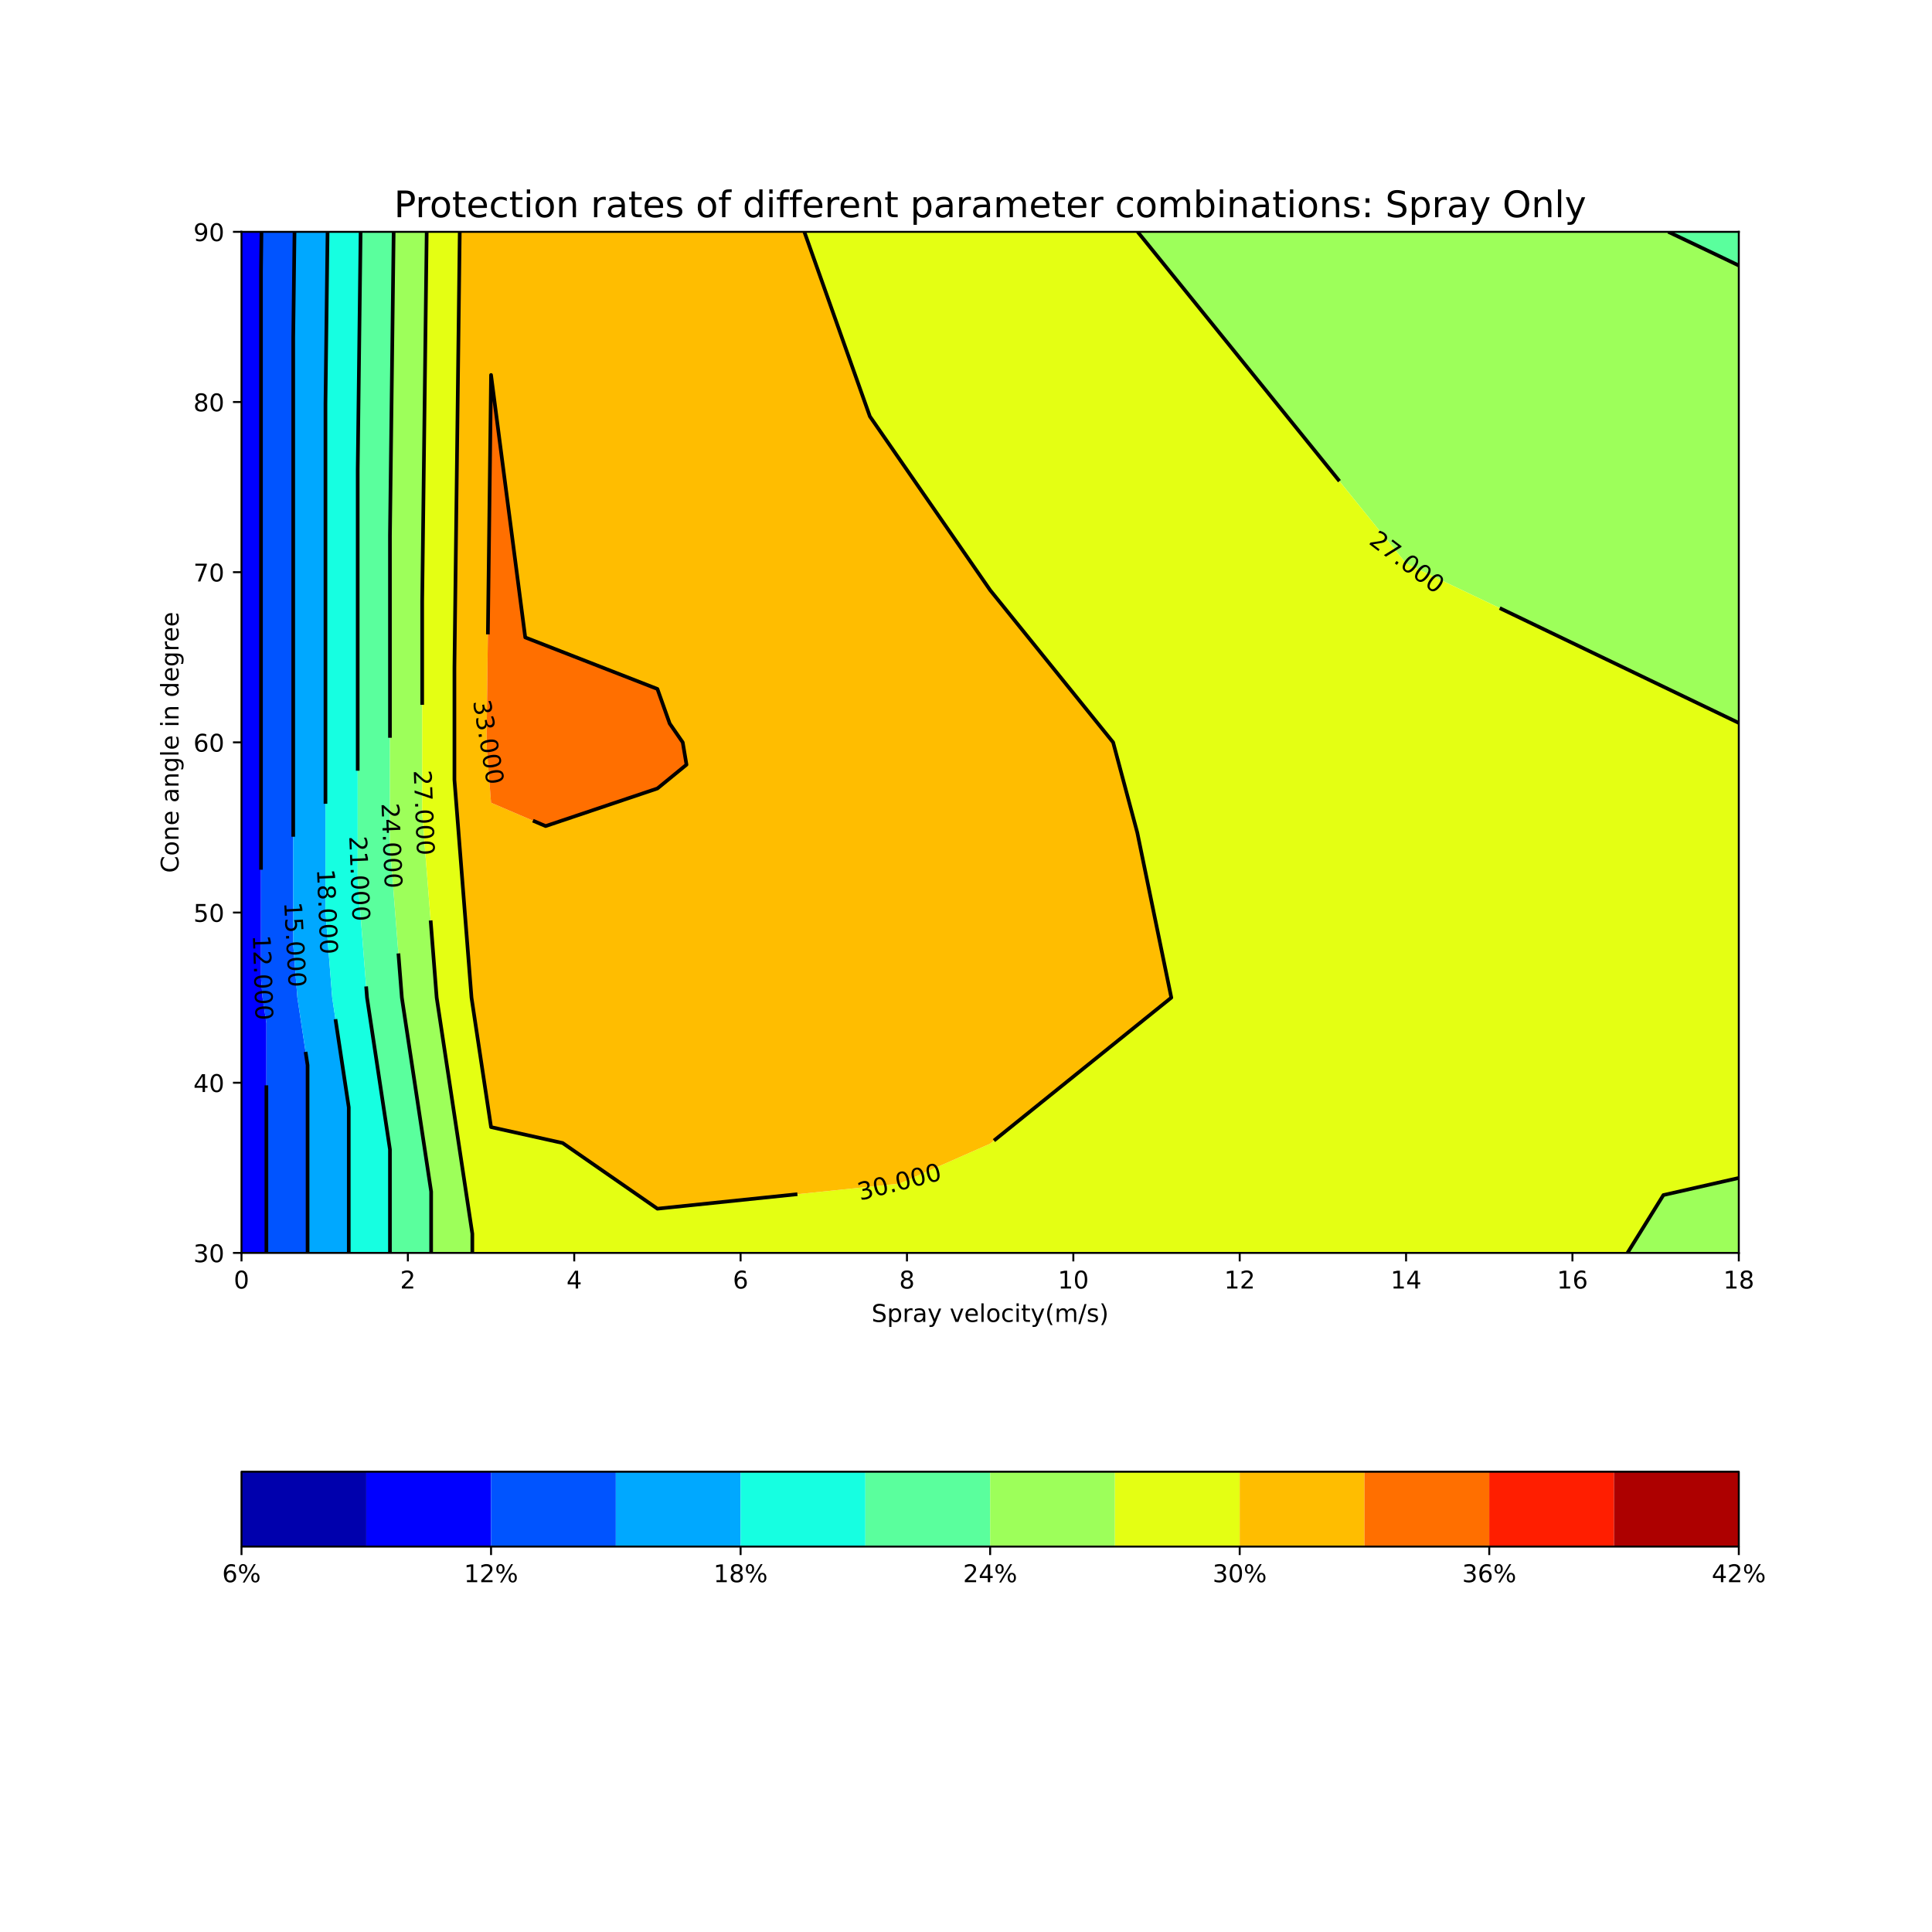 <?xml version="1.0" encoding="utf-8" standalone="no"?>
<!DOCTYPE svg PUBLIC "-//W3C//DTD SVG 1.1//EN"
  "http://www.w3.org/Graphics/SVG/1.1/DTD/svg11.dtd">
<!-- Created with matplotlib (https://matplotlib.org/) -->
<svg height="792pt" version="1.1" viewBox="0 0 792 792" width="792pt" xmlns="http://www.w3.org/2000/svg" xmlns:xlink="http://www.w3.org/1999/xlink">
 <defs>
  <style type="text/css">
*{stroke-linecap:butt;stroke-linejoin:round;}
  </style>
 </defs>
 <g id="figure_1">
  <g id="patch_1">
   <path d="M 0 792 
L 792 792 
L 792 0 
L 0 0 
z
" style="fill:#ffffff;"/>
  </g>
  <g id="axes_1">
   <g id="patch_2">
    <path d="M 99 513.612 
L 712.8 513.612 
L 712.8 95.04 
L 99 95.04 
z
" style="fill:#ffffff;"/>
   </g>
   <g id="PathCollection_1">
    <path clip-path="url(#p5e370247f2)" style="fill:#0000ad;"/>
   </g>
   <g id="PathCollection_2">
    <path clip-path="url(#p5e370247f2)" d="M 109.206 513.612 
L 109.206 419.409 
L 107.63 408.969 
L 106.99 400.796 
L 106.99 304.326 
L 106.99 111.385 
L 107.189 95.04 
L 99 95.04 
L 99 304.326 
L 99 408.969 
L 99 513.612 
" style="fill:#0000ff;"/>
   </g>
   <g id="PathCollection_3">
    <path clip-path="url(#p5e370247f2)" d="M 107.189 95.04 
L 106.99 111.385 
L 106.99 304.326 
L 106.99 400.796 
L 107.63 408.969 
L 109.206 419.409 
L 109.206 513.612 
L 126.09 513.612 
L 126.09 436.679 
L 121.906 408.969 
L 120.206 387.277 
L 120.206 304.326 
L 120.206 138.424 
L 120.736 95.04 
" style="fill:#0054ff;"/>
   </g>
   <g id="PathCollection_4">
    <path clip-path="url(#p5e370247f2)" d="M 120.736 95.04 
L 120.206 138.424 
L 120.206 304.326 
L 120.206 387.277 
L 121.906 408.969 
L 126.09 436.679 
L 126.09 513.612 
L 142.974 513.612 
L 142.974 453.95 
L 136.182 408.969 
L 133.423 373.758 
L 133.423 304.326 
L 133.423 165.462 
L 134.283 95.04 
" style="fill:#00a8ff;"/>
   </g>
   <g id="PathCollection_5">
    <path clip-path="url(#p5e370247f2)" d="M 134.283 95.04 
L 133.423 165.462 
L 133.423 304.326 
L 133.423 373.758 
L 136.182 408.969 
L 142.974 453.95 
L 142.974 513.612 
L 159.857 513.612 
L 159.857 471.22 
L 150.458 408.969 
L 146.639 360.239 
L 146.639 304.326 
L 146.639 192.501 
L 147.829 95.04 
" style="fill:#16ffe1;"/>
   </g>
   <g id="PathCollection_6">
    <path clip-path="url(#p5e370247f2)" d="M 683.88 95.04 
L 705.947 105.554 
L 712.8 108.846 
L 712.8 95.04 
M 147.829 95.04 
L 146.639 192.501 
L 146.639 304.326 
L 146.639 360.239 
L 150.458 408.969 
L 159.857 471.22 
L 159.857 513.612 
L 176.741 513.612 
L 176.741 488.49 
L 164.734 408.969 
L 159.856 346.72 
L 159.856 304.326 
L 159.856 219.539 
L 161.376 95.04 
" style="fill:#5aff9d;"/>
   </g>
   <g id="PathCollection_7">
    <path clip-path="url(#p5e370247f2)" d="M 712.8 482.891 
L 681.891 489.899 
L 667.165 513.612 
L 712.8 513.612 
M 712.8 108.846 
L 705.947 105.554 
L 683.88 95.04 
L 576.4 95.04 
L 466.367 95.04 
L 576.4 230.978 
L 612.877 248.358 
L 712.8 296.358 
M 161.376 95.04 
L 159.856 219.539 
L 159.856 304.326 
L 159.856 346.72 
L 164.734 408.969 
L 176.741 488.49 
L 176.741 513.612 
L 193.625 513.612 
L 193.625 505.761 
L 179.011 408.969 
L 173.072 333.2 
L 173.072 304.326 
L 173.072 246.577 
L 174.923 95.04 
" style="fill:#9dff5a;"/>
   </g>
   <g id="PathCollection_8">
    <path clip-path="url(#p5e370247f2)" d="M 667.165 513.612 
L 681.891 489.899 
L 712.8 482.891 
L 712.8 408.969 
L 712.8 304.326 
L 712.8 296.358 
L 612.877 248.358 
L 576.4 230.978 
L 466.367 95.04 
L 405.9 95.04 
L 329.737 95.04 
L 356.594 170.693 
L 405.9 241.92 
L 456.314 304.326 
L 466.227 341.351 
L 480.166 408.969 
L 405.9 468.829 
L 368.847 485.185 
L 269.5 495.495 
L 230.656 468.57 
L 201.3 462.043 
L 193.287 408.969 
L 186.289 319.681 
L 186.289 304.326 
L 186.289 273.616 
L 188.47 95.04 
L 174.923 95.04 
L 173.072 246.577 
L 173.072 304.326 
L 173.072 333.2 
L 179.011 408.969 
L 193.625 505.761 
L 193.625 513.612 
L 201.3 513.612 
L 269.5 513.612 
L 405.9 513.612 
L 576.4 513.612 
" style="fill:#e4ff13;"/>
   </g>
   <g id="PathCollection_9">
    <path clip-path="url(#p5e370247f2)" d="M 188.47 95.04 
L 186.289 273.616 
L 186.289 304.326 
L 186.289 319.681 
L 193.287 408.969 
L 201.3 462.043 
L 230.656 468.57 
L 269.5 495.495 
L 368.847 485.185 
L 405.9 468.829 
L 480.166 408.969 
L 466.227 341.351 
L 456.314 304.326 
L 405.9 241.92 
L 356.594 170.693 
L 329.737 95.04 
L 269.5 95.04 
L 201.3 95.04 
M 269.5 323.221 
L 223.664 338.641 
L 201.3 329.061 
L 199.505 306.162 
L 199.505 304.326 
L 199.505 300.654 
L 201.3 153.706 
L 215.319 261.304 
L 269.5 282.428 
L 274.533 296.604 
L 279.878 304.326 
L 281.424 313.474 
" style="fill:#ffbd00;"/>
   </g>
   <g id="PathCollection_10">
    <path clip-path="url(#p5e370247f2)" d="M 281.424 313.474 
L 279.878 304.326 
L 274.533 296.604 
L 269.5 282.428 
L 215.319 261.304 
L 201.3 153.706 
L 199.505 300.654 
L 199.505 304.326 
L 199.505 306.162 
L 201.3 329.061 
L 223.664 338.641 
L 269.5 323.221 
" style="fill:#ff6f00;"/>
   </g>
   <g id="PathCollection_11">
    <path clip-path="url(#p5e370247f2)" style="fill:#ff1e00;"/>
   </g>
   <g id="PathCollection_12">
    <path clip-path="url(#p5e370247f2)" style="fill:#ad0000;"/>
   </g>
   <g id="matplotlib.axis_1">
    <g id="xtick_1">
     <g id="line2d_1">
      <defs>
       <path d="M 0 0 
L 0 3.5 
" id="m2452eae11a" style="stroke:#000000;stroke-width:0.8;"/>
      </defs>
      <g>
       <use style="stroke:#000000;stroke-width:0.8;" x="99" xlink:href="#m2452eae11a" y="513.612"/>
      </g>
     </g>
     <g id="text_1">
      <!-- 0 -->
      <defs>
       <path d="M 31.781 66.406 
Q 24.172 66.406 20.328 58.906 
Q 16.5 51.422 16.5 36.375 
Q 16.5 21.391 20.328 13.891 
Q 24.172 6.391 31.781 6.391 
Q 39.453 6.391 43.281 13.891 
Q 47.125 21.391 47.125 36.375 
Q 47.125 51.422 43.281 58.906 
Q 39.453 66.406 31.781 66.406 
z
M 31.781 74.219 
Q 44.047 74.219 50.516 64.516 
Q 56.984 54.828 56.984 36.375 
Q 56.984 17.969 50.516 8.266 
Q 44.047 -1.422 31.781 -1.422 
Q 19.531 -1.422 13.062 8.266 
Q 6.594 17.969 6.594 36.375 
Q 6.594 54.828 13.062 64.516 
Q 19.531 74.219 31.781 74.219 
z
" id="DejaVuSans-48"/>
      </defs>
      <g transform="translate(95.819 528.21)scale(0.1 -0.1)">
       <use xlink:href="#DejaVuSans-48"/>
      </g>
     </g>
    </g>
    <g id="xtick_2">
     <g id="line2d_2">
      <g>
       <use style="stroke:#000000;stroke-width:0.8;" x="167.2" xlink:href="#m2452eae11a" y="513.612"/>
      </g>
     </g>
     <g id="text_2">
      <!-- 2 -->
      <defs>
       <path d="M 19.188 8.297 
L 53.609 8.297 
L 53.609 0 
L 7.328 0 
L 7.328 8.297 
Q 12.938 14.109 22.625 23.891 
Q 32.328 33.688 34.812 36.531 
Q 39.547 41.844 41.422 45.531 
Q 43.312 49.219 43.312 52.781 
Q 43.312 58.594 39.234 62.25 
Q 35.156 65.922 28.609 65.922 
Q 23.969 65.922 18.812 64.312 
Q 13.672 62.703 7.812 59.422 
L 7.812 69.391 
Q 13.766 71.781 18.938 73 
Q 24.125 74.219 28.422 74.219 
Q 39.75 74.219 46.484 68.547 
Q 53.219 62.891 53.219 53.422 
Q 53.219 48.922 51.531 44.891 
Q 49.859 40.875 45.406 35.406 
Q 44.188 33.984 37.641 27.219 
Q 31.109 20.453 19.188 8.297 
z
" id="DejaVuSans-50"/>
      </defs>
      <g transform="translate(164.019 528.21)scale(0.1 -0.1)">
       <use xlink:href="#DejaVuSans-50"/>
      </g>
     </g>
    </g>
    <g id="xtick_3">
     <g id="line2d_3">
      <g>
       <use style="stroke:#000000;stroke-width:0.8;" x="235.4" xlink:href="#m2452eae11a" y="513.612"/>
      </g>
     </g>
     <g id="text_3">
      <!-- 4 -->
      <defs>
       <path d="M 37.797 64.312 
L 12.891 25.391 
L 37.797 25.391 
z
M 35.203 72.906 
L 47.609 72.906 
L 47.609 25.391 
L 58.016 25.391 
L 58.016 17.188 
L 47.609 17.188 
L 47.609 0 
L 37.797 0 
L 37.797 17.188 
L 4.891 17.188 
L 4.891 26.703 
z
" id="DejaVuSans-52"/>
      </defs>
      <g transform="translate(232.219 528.21)scale(0.1 -0.1)">
       <use xlink:href="#DejaVuSans-52"/>
      </g>
     </g>
    </g>
    <g id="xtick_4">
     <g id="line2d_4">
      <g>
       <use style="stroke:#000000;stroke-width:0.8;" x="303.6" xlink:href="#m2452eae11a" y="513.612"/>
      </g>
     </g>
     <g id="text_4">
      <!-- 6 -->
      <defs>
       <path d="M 33.016 40.375 
Q 26.375 40.375 22.484 35.828 
Q 18.609 31.297 18.609 23.391 
Q 18.609 15.531 22.484 10.953 
Q 26.375 6.391 33.016 6.391 
Q 39.656 6.391 43.531 10.953 
Q 47.406 15.531 47.406 23.391 
Q 47.406 31.297 43.531 35.828 
Q 39.656 40.375 33.016 40.375 
z
M 52.594 71.297 
L 52.594 62.312 
Q 48.875 64.062 45.094 64.984 
Q 41.312 65.922 37.594 65.922 
Q 27.828 65.922 22.672 59.328 
Q 17.531 52.734 16.797 39.406 
Q 19.672 43.656 24.016 45.922 
Q 28.375 48.188 33.594 48.188 
Q 44.578 48.188 50.953 41.516 
Q 57.328 34.859 57.328 23.391 
Q 57.328 12.156 50.688 5.359 
Q 44.047 -1.422 33.016 -1.422 
Q 20.359 -1.422 13.672 8.266 
Q 6.984 17.969 6.984 36.375 
Q 6.984 53.656 15.188 63.938 
Q 23.391 74.219 37.203 74.219 
Q 40.922 74.219 44.703 73.484 
Q 48.484 72.75 52.594 71.297 
z
" id="DejaVuSans-54"/>
      </defs>
      <g transform="translate(300.419 528.21)scale(0.1 -0.1)">
       <use xlink:href="#DejaVuSans-54"/>
      </g>
     </g>
    </g>
    <g id="xtick_5">
     <g id="line2d_5">
      <g>
       <use style="stroke:#000000;stroke-width:0.8;" x="371.8" xlink:href="#m2452eae11a" y="513.612"/>
      </g>
     </g>
     <g id="text_5">
      <!-- 8 -->
      <defs>
       <path d="M 31.781 34.625 
Q 24.75 34.625 20.719 30.859 
Q 16.703 27.094 16.703 20.516 
Q 16.703 13.922 20.719 10.156 
Q 24.75 6.391 31.781 6.391 
Q 38.812 6.391 42.859 10.172 
Q 46.922 13.969 46.922 20.516 
Q 46.922 27.094 42.891 30.859 
Q 38.875 34.625 31.781 34.625 
z
M 21.922 38.812 
Q 15.578 40.375 12.031 44.719 
Q 8.5 49.078 8.5 55.328 
Q 8.5 64.062 14.719 69.141 
Q 20.953 74.219 31.781 74.219 
Q 42.672 74.219 48.875 69.141 
Q 55.078 64.062 55.078 55.328 
Q 55.078 49.078 51.531 44.719 
Q 48 40.375 41.703 38.812 
Q 48.828 37.156 52.797 32.312 
Q 56.781 27.484 56.781 20.516 
Q 56.781 9.906 50.312 4.234 
Q 43.844 -1.422 31.781 -1.422 
Q 19.734 -1.422 13.25 4.234 
Q 6.781 9.906 6.781 20.516 
Q 6.781 27.484 10.781 32.312 
Q 14.797 37.156 21.922 38.812 
z
M 18.312 54.391 
Q 18.312 48.734 21.844 45.562 
Q 25.391 42.391 31.781 42.391 
Q 38.141 42.391 41.719 45.562 
Q 45.312 48.734 45.312 54.391 
Q 45.312 60.062 41.719 63.234 
Q 38.141 66.406 31.781 66.406 
Q 25.391 66.406 21.844 63.234 
Q 18.312 60.062 18.312 54.391 
z
" id="DejaVuSans-56"/>
      </defs>
      <g transform="translate(368.619 528.21)scale(0.1 -0.1)">
       <use xlink:href="#DejaVuSans-56"/>
      </g>
     </g>
    </g>
    <g id="xtick_6">
     <g id="line2d_6">
      <g>
       <use style="stroke:#000000;stroke-width:0.8;" x="440" xlink:href="#m2452eae11a" y="513.612"/>
      </g>
     </g>
     <g id="text_6">
      <!-- 10 -->
      <defs>
       <path d="M 12.406 8.297 
L 28.516 8.297 
L 28.516 63.922 
L 10.984 60.406 
L 10.984 69.391 
L 28.422 72.906 
L 38.281 72.906 
L 38.281 8.297 
L 54.391 8.297 
L 54.391 0 
L 12.406 0 
z
" id="DejaVuSans-49"/>
      </defs>
      <g transform="translate(433.637 528.21)scale(0.1 -0.1)">
       <use xlink:href="#DejaVuSans-49"/>
       <use x="63.623" xlink:href="#DejaVuSans-48"/>
      </g>
     </g>
    </g>
    <g id="xtick_7">
     <g id="line2d_7">
      <g>
       <use style="stroke:#000000;stroke-width:0.8;" x="508.2" xlink:href="#m2452eae11a" y="513.612"/>
      </g>
     </g>
     <g id="text_7">
      <!-- 12 -->
      <g transform="translate(501.837 528.21)scale(0.1 -0.1)">
       <use xlink:href="#DejaVuSans-49"/>
       <use x="63.623" xlink:href="#DejaVuSans-50"/>
      </g>
     </g>
    </g>
    <g id="xtick_8">
     <g id="line2d_8">
      <g>
       <use style="stroke:#000000;stroke-width:0.8;" x="576.4" xlink:href="#m2452eae11a" y="513.612"/>
      </g>
     </g>
     <g id="text_8">
      <!-- 14 -->
      <g transform="translate(570.038 528.21)scale(0.1 -0.1)">
       <use xlink:href="#DejaVuSans-49"/>
       <use x="63.623" xlink:href="#DejaVuSans-52"/>
      </g>
     </g>
    </g>
    <g id="xtick_9">
     <g id="line2d_9">
      <g>
       <use style="stroke:#000000;stroke-width:0.8;" x="644.6" xlink:href="#m2452eae11a" y="513.612"/>
      </g>
     </g>
     <g id="text_9">
      <!-- 16 -->
      <g transform="translate(638.237 528.21)scale(0.1 -0.1)">
       <use xlink:href="#DejaVuSans-49"/>
       <use x="63.623" xlink:href="#DejaVuSans-54"/>
      </g>
     </g>
    </g>
    <g id="xtick_10">
     <g id="line2d_10">
      <g>
       <use style="stroke:#000000;stroke-width:0.8;" x="712.8" xlink:href="#m2452eae11a" y="513.612"/>
      </g>
     </g>
     <g id="text_10">
      <!-- 18 -->
      <g transform="translate(706.438 528.21)scale(0.1 -0.1)">
       <use xlink:href="#DejaVuSans-49"/>
       <use x="63.623" xlink:href="#DejaVuSans-56"/>
      </g>
     </g>
    </g>
    <g id="text_11">
     <!-- Spray velocity(m/s) -->
     <defs>
      <path d="M 53.516 70.516 
L 53.516 60.891 
Q 47.906 63.578 42.922 64.891 
Q 37.938 66.219 33.297 66.219 
Q 25.25 66.219 20.875 63.094 
Q 16.5 59.969 16.5 54.203 
Q 16.5 49.359 19.406 46.891 
Q 22.312 44.438 30.422 42.922 
L 36.375 41.703 
Q 47.406 39.594 52.656 34.297 
Q 57.906 29 57.906 20.125 
Q 57.906 9.516 50.797 4.047 
Q 43.703 -1.422 29.984 -1.422 
Q 24.812 -1.422 18.969 -0.25 
Q 13.141 0.922 6.891 3.219 
L 6.891 13.375 
Q 12.891 10.016 18.656 8.297 
Q 24.422 6.594 29.984 6.594 
Q 38.422 6.594 43.016 9.906 
Q 47.609 13.234 47.609 19.391 
Q 47.609 24.75 44.312 27.781 
Q 41.016 30.812 33.5 32.328 
L 27.484 33.5 
Q 16.453 35.688 11.516 40.375 
Q 6.594 45.062 6.594 53.422 
Q 6.594 63.094 13.406 68.656 
Q 20.219 74.219 32.172 74.219 
Q 37.312 74.219 42.625 73.281 
Q 47.953 72.359 53.516 70.516 
z
" id="DejaVuSans-83"/>
      <path d="M 18.109 8.203 
L 18.109 -20.797 
L 9.078 -20.797 
L 9.078 54.688 
L 18.109 54.688 
L 18.109 46.391 
Q 20.953 51.266 25.266 53.625 
Q 29.594 56 35.594 56 
Q 45.562 56 51.781 48.094 
Q 58.016 40.188 58.016 27.297 
Q 58.016 14.406 51.781 6.484 
Q 45.562 -1.422 35.594 -1.422 
Q 29.594 -1.422 25.266 0.953 
Q 20.953 3.328 18.109 8.203 
z
M 48.688 27.297 
Q 48.688 37.203 44.609 42.844 
Q 40.531 48.484 33.406 48.484 
Q 26.266 48.484 22.188 42.844 
Q 18.109 37.203 18.109 27.297 
Q 18.109 17.391 22.188 11.75 
Q 26.266 6.109 33.406 6.109 
Q 40.531 6.109 44.609 11.75 
Q 48.688 17.391 48.688 27.297 
z
" id="DejaVuSans-112"/>
      <path d="M 41.109 46.297 
Q 39.594 47.172 37.812 47.578 
Q 36.031 48 33.891 48 
Q 26.266 48 22.188 43.047 
Q 18.109 38.094 18.109 28.812 
L 18.109 0 
L 9.078 0 
L 9.078 54.688 
L 18.109 54.688 
L 18.109 46.188 
Q 20.953 51.172 25.484 53.578 
Q 30.031 56 36.531 56 
Q 37.453 56 38.578 55.875 
Q 39.703 55.766 41.062 55.516 
z
" id="DejaVuSans-114"/>
      <path d="M 34.281 27.484 
Q 23.391 27.484 19.188 25 
Q 14.984 22.516 14.984 16.5 
Q 14.984 11.719 18.141 8.906 
Q 21.297 6.109 26.703 6.109 
Q 34.188 6.109 38.703 11.406 
Q 43.219 16.703 43.219 25.484 
L 43.219 27.484 
z
M 52.203 31.203 
L 52.203 0 
L 43.219 0 
L 43.219 8.297 
Q 40.141 3.328 35.547 0.953 
Q 30.953 -1.422 24.312 -1.422 
Q 15.922 -1.422 10.953 3.297 
Q 6 8.016 6 15.922 
Q 6 25.141 12.172 29.828 
Q 18.359 34.516 30.609 34.516 
L 43.219 34.516 
L 43.219 35.406 
Q 43.219 41.609 39.141 45 
Q 35.062 48.391 27.688 48.391 
Q 23 48.391 18.547 47.266 
Q 14.109 46.141 10.016 43.891 
L 10.016 52.203 
Q 14.938 54.109 19.578 55.047 
Q 24.219 56 28.609 56 
Q 40.484 56 46.344 49.844 
Q 52.203 43.703 52.203 31.203 
z
" id="DejaVuSans-97"/>
      <path d="M 32.172 -5.078 
Q 28.375 -14.844 24.75 -17.812 
Q 21.141 -20.797 15.094 -20.797 
L 7.906 -20.797 
L 7.906 -13.281 
L 13.188 -13.281 
Q 16.891 -13.281 18.938 -11.516 
Q 21 -9.766 23.484 -3.219 
L 25.094 0.875 
L 2.984 54.688 
L 12.5 54.688 
L 29.594 11.922 
L 46.688 54.688 
L 56.203 54.688 
z
" id="DejaVuSans-121"/>
      <path id="DejaVuSans-32"/>
      <path d="M 2.984 54.688 
L 12.5 54.688 
L 29.594 8.797 
L 46.688 54.688 
L 56.203 54.688 
L 35.688 0 
L 23.484 0 
z
" id="DejaVuSans-118"/>
      <path d="M 56.203 29.594 
L 56.203 25.203 
L 14.891 25.203 
Q 15.484 15.922 20.484 11.062 
Q 25.484 6.203 34.422 6.203 
Q 39.594 6.203 44.453 7.469 
Q 49.312 8.734 54.109 11.281 
L 54.109 2.781 
Q 49.266 0.734 44.188 -0.344 
Q 39.109 -1.422 33.891 -1.422 
Q 20.797 -1.422 13.156 6.188 
Q 5.516 13.812 5.516 26.812 
Q 5.516 40.234 12.766 48.109 
Q 20.016 56 32.328 56 
Q 43.359 56 49.781 48.891 
Q 56.203 41.797 56.203 29.594 
z
M 47.219 32.234 
Q 47.125 39.594 43.094 43.984 
Q 39.062 48.391 32.422 48.391 
Q 24.906 48.391 20.391 44.141 
Q 15.875 39.891 15.188 32.172 
z
" id="DejaVuSans-101"/>
      <path d="M 9.422 75.984 
L 18.406 75.984 
L 18.406 0 
L 9.422 0 
z
" id="DejaVuSans-108"/>
      <path d="M 30.609 48.391 
Q 23.391 48.391 19.188 42.75 
Q 14.984 37.109 14.984 27.297 
Q 14.984 17.484 19.156 11.844 
Q 23.344 6.203 30.609 6.203 
Q 37.797 6.203 41.984 11.859 
Q 46.188 17.531 46.188 27.297 
Q 46.188 37.016 41.984 42.703 
Q 37.797 48.391 30.609 48.391 
z
M 30.609 56 
Q 42.328 56 49.016 48.375 
Q 55.719 40.766 55.719 27.297 
Q 55.719 13.875 49.016 6.219 
Q 42.328 -1.422 30.609 -1.422 
Q 18.844 -1.422 12.172 6.219 
Q 5.516 13.875 5.516 27.297 
Q 5.516 40.766 12.172 48.375 
Q 18.844 56 30.609 56 
z
" id="DejaVuSans-111"/>
      <path d="M 48.781 52.594 
L 48.781 44.188 
Q 44.969 46.297 41.141 47.344 
Q 37.312 48.391 33.406 48.391 
Q 24.656 48.391 19.812 42.844 
Q 14.984 37.312 14.984 27.297 
Q 14.984 17.281 19.812 11.734 
Q 24.656 6.203 33.406 6.203 
Q 37.312 6.203 41.141 7.25 
Q 44.969 8.297 48.781 10.406 
L 48.781 2.094 
Q 45.016 0.344 40.984 -0.531 
Q 36.969 -1.422 32.422 -1.422 
Q 20.062 -1.422 12.781 6.344 
Q 5.516 14.109 5.516 27.297 
Q 5.516 40.672 12.859 48.328 
Q 20.219 56 33.016 56 
Q 37.156 56 41.109 55.141 
Q 45.062 54.297 48.781 52.594 
z
" id="DejaVuSans-99"/>
      <path d="M 9.422 54.688 
L 18.406 54.688 
L 18.406 0 
L 9.422 0 
z
M 9.422 75.984 
L 18.406 75.984 
L 18.406 64.594 
L 9.422 64.594 
z
" id="DejaVuSans-105"/>
      <path d="M 18.312 70.219 
L 18.312 54.688 
L 36.812 54.688 
L 36.812 47.703 
L 18.312 47.703 
L 18.312 18.016 
Q 18.312 11.328 20.141 9.422 
Q 21.969 7.516 27.594 7.516 
L 36.812 7.516 
L 36.812 0 
L 27.594 0 
Q 17.188 0 13.234 3.875 
Q 9.281 7.766 9.281 18.016 
L 9.281 47.703 
L 2.688 47.703 
L 2.688 54.688 
L 9.281 54.688 
L 9.281 70.219 
z
" id="DejaVuSans-116"/>
      <path d="M 31 75.875 
Q 24.469 64.656 21.281 53.656 
Q 18.109 42.672 18.109 31.391 
Q 18.109 20.125 21.312 9.062 
Q 24.516 -2 31 -13.188 
L 23.188 -13.188 
Q 15.875 -1.703 12.234 9.375 
Q 8.594 20.453 8.594 31.391 
Q 8.594 42.281 12.203 53.312 
Q 15.828 64.359 23.188 75.875 
z
" id="DejaVuSans-40"/>
      <path d="M 52 44.188 
Q 55.375 50.25 60.062 53.125 
Q 64.75 56 71.094 56 
Q 79.641 56 84.281 50.016 
Q 88.922 44.047 88.922 33.016 
L 88.922 0 
L 79.891 0 
L 79.891 32.719 
Q 79.891 40.578 77.094 44.375 
Q 74.312 48.188 68.609 48.188 
Q 61.625 48.188 57.562 43.547 
Q 53.516 38.922 53.516 30.906 
L 53.516 0 
L 44.484 0 
L 44.484 32.719 
Q 44.484 40.625 41.703 44.406 
Q 38.922 48.188 33.109 48.188 
Q 26.219 48.188 22.156 43.531 
Q 18.109 38.875 18.109 30.906 
L 18.109 0 
L 9.078 0 
L 9.078 54.688 
L 18.109 54.688 
L 18.109 46.188 
Q 21.188 51.219 25.484 53.609 
Q 29.781 56 35.688 56 
Q 41.656 56 45.828 52.969 
Q 50 49.953 52 44.188 
z
" id="DejaVuSans-109"/>
      <path d="M 25.391 72.906 
L 33.688 72.906 
L 8.297 -9.281 
L 0 -9.281 
z
" id="DejaVuSans-47"/>
      <path d="M 44.281 53.078 
L 44.281 44.578 
Q 40.484 46.531 36.375 47.5 
Q 32.281 48.484 27.875 48.484 
Q 21.188 48.484 17.844 46.438 
Q 14.5 44.391 14.5 40.281 
Q 14.5 37.156 16.891 35.375 
Q 19.281 33.594 26.516 31.984 
L 29.594 31.297 
Q 39.156 29.25 43.188 25.516 
Q 47.219 21.781 47.219 15.094 
Q 47.219 7.469 41.188 3.016 
Q 35.156 -1.422 24.609 -1.422 
Q 20.219 -1.422 15.453 -0.562 
Q 10.688 0.297 5.422 2 
L 5.422 11.281 
Q 10.406 8.688 15.234 7.391 
Q 20.062 6.109 24.812 6.109 
Q 31.156 6.109 34.562 8.281 
Q 37.984 10.453 37.984 14.406 
Q 37.984 18.062 35.516 20.016 
Q 33.062 21.969 24.703 23.781 
L 21.578 24.516 
Q 13.234 26.266 9.516 29.906 
Q 5.812 33.547 5.812 39.891 
Q 5.812 47.609 11.281 51.797 
Q 16.75 56 26.812 56 
Q 31.781 56 36.172 55.266 
Q 40.578 54.547 44.281 53.078 
z
" id="DejaVuSans-115"/>
      <path d="M 8.016 75.875 
L 15.828 75.875 
Q 23.141 64.359 26.781 53.312 
Q 30.422 42.281 30.422 31.391 
Q 30.422 20.453 26.781 9.375 
Q 23.141 -1.703 15.828 -13.188 
L 8.016 -13.188 
Q 14.5 -2 17.703 9.062 
Q 20.906 20.125 20.906 31.391 
Q 20.906 42.672 17.703 53.656 
Q 14.5 64.656 8.016 75.875 
z
" id="DejaVuSans-41"/>
     </defs>
     <g transform="translate(357.28 541.889)scale(0.1 -0.1)">
      <use xlink:href="#DejaVuSans-83"/>
      <use x="63.477" xlink:href="#DejaVuSans-112"/>
      <use x="126.953" xlink:href="#DejaVuSans-114"/>
      <use x="168.066" xlink:href="#DejaVuSans-97"/>
      <use x="229.346" xlink:href="#DejaVuSans-121"/>
      <use x="288.525" xlink:href="#DejaVuSans-32"/>
      <use x="320.312" xlink:href="#DejaVuSans-118"/>
      <use x="379.492" xlink:href="#DejaVuSans-101"/>
      <use x="441.016" xlink:href="#DejaVuSans-108"/>
      <use x="468.799" xlink:href="#DejaVuSans-111"/>
      <use x="529.98" xlink:href="#DejaVuSans-99"/>
      <use x="584.961" xlink:href="#DejaVuSans-105"/>
      <use x="612.744" xlink:href="#DejaVuSans-116"/>
      <use x="651.953" xlink:href="#DejaVuSans-121"/>
      <use x="711.133" xlink:href="#DejaVuSans-40"/>
      <use x="750.146" xlink:href="#DejaVuSans-109"/>
      <use x="847.559" xlink:href="#DejaVuSans-47"/>
      <use x="881.25" xlink:href="#DejaVuSans-115"/>
      <use x="933.35" xlink:href="#DejaVuSans-41"/>
     </g>
    </g>
   </g>
   <g id="matplotlib.axis_2">
    <g id="ytick_1">
     <g id="line2d_11">
      <defs>
       <path d="M 0 0 
L -3.5 0 
" id="md71060f501" style="stroke:#000000;stroke-width:0.8;"/>
      </defs>
      <g>
       <use style="stroke:#000000;stroke-width:0.8;" x="99" xlink:href="#md71060f501" y="513.612"/>
      </g>
     </g>
     <g id="text_12">
      <!-- 30 -->
      <defs>
       <path d="M 40.578 39.312 
Q 47.656 37.797 51.625 33 
Q 55.609 28.219 55.609 21.188 
Q 55.609 10.406 48.188 4.484 
Q 40.766 -1.422 27.094 -1.422 
Q 22.516 -1.422 17.656 -0.516 
Q 12.797 0.391 7.625 2.203 
L 7.625 11.719 
Q 11.719 9.328 16.594 8.109 
Q 21.484 6.891 26.812 6.891 
Q 36.078 6.891 40.938 10.547 
Q 45.797 14.203 45.797 21.188 
Q 45.797 27.641 41.281 31.266 
Q 36.766 34.906 28.719 34.906 
L 20.219 34.906 
L 20.219 43.016 
L 29.109 43.016 
Q 36.375 43.016 40.234 45.922 
Q 44.094 48.828 44.094 54.297 
Q 44.094 59.906 40.109 62.906 
Q 36.141 65.922 28.719 65.922 
Q 24.656 65.922 20.016 65.031 
Q 15.375 64.156 9.812 62.312 
L 9.812 71.094 
Q 15.438 72.656 20.344 73.438 
Q 25.25 74.219 29.594 74.219 
Q 40.828 74.219 47.359 69.109 
Q 53.906 64.016 53.906 55.328 
Q 53.906 49.266 50.438 45.094 
Q 46.969 40.922 40.578 39.312 
z
" id="DejaVuSans-51"/>
      </defs>
      <g transform="translate(79.275 517.411)scale(0.1 -0.1)">
       <use xlink:href="#DejaVuSans-51"/>
       <use x="63.623" xlink:href="#DejaVuSans-48"/>
      </g>
     </g>
    </g>
    <g id="ytick_2">
     <g id="line2d_12">
      <g>
       <use style="stroke:#000000;stroke-width:0.8;" x="99" xlink:href="#md71060f501" y="443.85"/>
      </g>
     </g>
     <g id="text_13">
      <!-- 40 -->
      <g transform="translate(79.275 447.649)scale(0.1 -0.1)">
       <use xlink:href="#DejaVuSans-52"/>
       <use x="63.623" xlink:href="#DejaVuSans-48"/>
      </g>
     </g>
    </g>
    <g id="ytick_3">
     <g id="line2d_13">
      <g>
       <use style="stroke:#000000;stroke-width:0.8;" x="99" xlink:href="#md71060f501" y="374.088"/>
      </g>
     </g>
     <g id="text_14">
      <!-- 50 -->
      <defs>
       <path d="M 10.797 72.906 
L 49.516 72.906 
L 49.516 64.594 
L 19.828 64.594 
L 19.828 46.734 
Q 21.969 47.469 24.109 47.828 
Q 26.266 48.188 28.422 48.188 
Q 40.625 48.188 47.75 41.5 
Q 54.891 34.812 54.891 23.391 
Q 54.891 11.625 47.562 5.094 
Q 40.234 -1.422 26.906 -1.422 
Q 22.312 -1.422 17.547 -0.641 
Q 12.797 0.141 7.719 1.703 
L 7.719 11.625 
Q 12.109 9.234 16.797 8.062 
Q 21.484 6.891 26.703 6.891 
Q 35.156 6.891 40.078 11.328 
Q 45.016 15.766 45.016 23.391 
Q 45.016 31 40.078 35.438 
Q 35.156 39.891 26.703 39.891 
Q 22.75 39.891 18.812 39.016 
Q 14.891 38.141 10.797 36.281 
z
" id="DejaVuSans-53"/>
      </defs>
      <g transform="translate(79.275 377.887)scale(0.1 -0.1)">
       <use xlink:href="#DejaVuSans-53"/>
       <use x="63.623" xlink:href="#DejaVuSans-48"/>
      </g>
     </g>
    </g>
    <g id="ytick_4">
     <g id="line2d_14">
      <g>
       <use style="stroke:#000000;stroke-width:0.8;" x="99" xlink:href="#md71060f501" y="304.326"/>
      </g>
     </g>
     <g id="text_15">
      <!-- 60 -->
      <g transform="translate(79.275 308.125)scale(0.1 -0.1)">
       <use xlink:href="#DejaVuSans-54"/>
       <use x="63.623" xlink:href="#DejaVuSans-48"/>
      </g>
     </g>
    </g>
    <g id="ytick_5">
     <g id="line2d_15">
      <g>
       <use style="stroke:#000000;stroke-width:0.8;" x="99" xlink:href="#md71060f501" y="234.564"/>
      </g>
     </g>
     <g id="text_16">
      <!-- 70 -->
      <defs>
       <path d="M 8.203 72.906 
L 55.078 72.906 
L 55.078 68.703 
L 28.609 0 
L 18.312 0 
L 43.219 64.594 
L 8.203 64.594 
z
" id="DejaVuSans-55"/>
      </defs>
      <g transform="translate(79.275 238.363)scale(0.1 -0.1)">
       <use xlink:href="#DejaVuSans-55"/>
       <use x="63.623" xlink:href="#DejaVuSans-48"/>
      </g>
     </g>
    </g>
    <g id="ytick_6">
     <g id="line2d_16">
      <g>
       <use style="stroke:#000000;stroke-width:0.8;" x="99" xlink:href="#md71060f501" y="164.802"/>
      </g>
     </g>
     <g id="text_17">
      <!-- 80 -->
      <g transform="translate(79.275 168.601)scale(0.1 -0.1)">
       <use xlink:href="#DejaVuSans-56"/>
       <use x="63.623" xlink:href="#DejaVuSans-48"/>
      </g>
     </g>
    </g>
    <g id="ytick_7">
     <g id="line2d_17">
      <g>
       <use style="stroke:#000000;stroke-width:0.8;" x="99" xlink:href="#md71060f501" y="95.04"/>
      </g>
     </g>
     <g id="text_18">
      <!-- 90 -->
      <defs>
       <path d="M 10.984 1.516 
L 10.984 10.5 
Q 14.703 8.734 18.5 7.812 
Q 22.312 6.891 25.984 6.891 
Q 35.75 6.891 40.891 13.453 
Q 46.047 20.016 46.781 33.406 
Q 43.953 29.203 39.594 26.953 
Q 35.25 24.703 29.984 24.703 
Q 19.047 24.703 12.672 31.312 
Q 6.297 37.938 6.297 49.422 
Q 6.297 60.641 12.938 67.422 
Q 19.578 74.219 30.609 74.219 
Q 43.266 74.219 49.922 64.516 
Q 56.594 54.828 56.594 36.375 
Q 56.594 19.141 48.406 8.859 
Q 40.234 -1.422 26.422 -1.422 
Q 22.703 -1.422 18.891 -0.688 
Q 15.094 0.047 10.984 1.516 
z
M 30.609 32.422 
Q 37.25 32.422 41.125 36.953 
Q 45.016 41.5 45.016 49.422 
Q 45.016 57.281 41.125 61.844 
Q 37.25 66.406 30.609 66.406 
Q 23.969 66.406 20.094 61.844 
Q 16.219 57.281 16.219 49.422 
Q 16.219 41.5 20.094 36.953 
Q 23.969 32.422 30.609 32.422 
z
" id="DejaVuSans-57"/>
      </defs>
      <g transform="translate(79.275 98.839)scale(0.1 -0.1)">
       <use xlink:href="#DejaVuSans-57"/>
       <use x="63.623" xlink:href="#DejaVuSans-48"/>
      </g>
     </g>
    </g>
    <g id="text_19">
     <!-- Cone angle in degree -->
     <defs>
      <path d="M 64.406 67.281 
L 64.406 56.891 
Q 59.422 61.531 53.781 63.812 
Q 48.141 66.109 41.797 66.109 
Q 29.297 66.109 22.656 58.469 
Q 16.016 50.828 16.016 36.375 
Q 16.016 21.969 22.656 14.328 
Q 29.297 6.688 41.797 6.688 
Q 48.141 6.688 53.781 8.984 
Q 59.422 11.281 64.406 15.922 
L 64.406 5.609 
Q 59.234 2.094 53.438 0.328 
Q 47.656 -1.422 41.219 -1.422 
Q 24.656 -1.422 15.125 8.703 
Q 5.609 18.844 5.609 36.375 
Q 5.609 53.953 15.125 64.078 
Q 24.656 74.219 41.219 74.219 
Q 47.75 74.219 53.531 72.484 
Q 59.328 70.75 64.406 67.281 
z
" id="DejaVuSans-67"/>
      <path d="M 54.891 33.016 
L 54.891 0 
L 45.906 0 
L 45.906 32.719 
Q 45.906 40.484 42.875 44.328 
Q 39.844 48.188 33.797 48.188 
Q 26.516 48.188 22.312 43.547 
Q 18.109 38.922 18.109 30.906 
L 18.109 0 
L 9.078 0 
L 9.078 54.688 
L 18.109 54.688 
L 18.109 46.188 
Q 21.344 51.125 25.703 53.562 
Q 30.078 56 35.797 56 
Q 45.219 56 50.047 50.172 
Q 54.891 44.344 54.891 33.016 
z
" id="DejaVuSans-110"/>
      <path d="M 45.406 27.984 
Q 45.406 37.75 41.375 43.109 
Q 37.359 48.484 30.078 48.484 
Q 22.859 48.484 18.828 43.109 
Q 14.797 37.75 14.797 27.984 
Q 14.797 18.266 18.828 12.891 
Q 22.859 7.516 30.078 7.516 
Q 37.359 7.516 41.375 12.891 
Q 45.406 18.266 45.406 27.984 
z
M 54.391 6.781 
Q 54.391 -7.172 48.188 -13.984 
Q 42 -20.797 29.203 -20.797 
Q 24.469 -20.797 20.266 -20.094 
Q 16.062 -19.391 12.109 -17.922 
L 12.109 -9.188 
Q 16.062 -11.328 19.922 -12.344 
Q 23.781 -13.375 27.781 -13.375 
Q 36.625 -13.375 41.016 -8.766 
Q 45.406 -4.156 45.406 5.172 
L 45.406 9.625 
Q 42.625 4.781 38.281 2.391 
Q 33.938 0 27.875 0 
Q 17.828 0 11.672 7.656 
Q 5.516 15.328 5.516 27.984 
Q 5.516 40.672 11.672 48.328 
Q 17.828 56 27.875 56 
Q 33.938 56 38.281 53.609 
Q 42.625 51.219 45.406 46.391 
L 45.406 54.688 
L 54.391 54.688 
z
" id="DejaVuSans-103"/>
      <path d="M 45.406 46.391 
L 45.406 75.984 
L 54.391 75.984 
L 54.391 0 
L 45.406 0 
L 45.406 8.203 
Q 42.578 3.328 38.25 0.953 
Q 33.938 -1.422 27.875 -1.422 
Q 17.969 -1.422 11.734 6.484 
Q 5.516 14.406 5.516 27.297 
Q 5.516 40.188 11.734 48.094 
Q 17.969 56 27.875 56 
Q 33.938 56 38.25 53.625 
Q 42.578 51.266 45.406 46.391 
z
M 14.797 27.297 
Q 14.797 17.391 18.875 11.75 
Q 22.953 6.109 30.078 6.109 
Q 37.203 6.109 41.297 11.75 
Q 45.406 17.391 45.406 27.297 
Q 45.406 37.203 41.297 42.844 
Q 37.203 48.484 30.078 48.484 
Q 22.953 48.484 18.875 42.844 
Q 14.797 37.203 14.797 27.297 
z
" id="DejaVuSans-100"/>
     </defs>
     <g transform="translate(73.195 357.841)rotate(-90)scale(0.1 -0.1)">
      <use xlink:href="#DejaVuSans-67"/>
      <use x="69.824" xlink:href="#DejaVuSans-111"/>
      <use x="131.006" xlink:href="#DejaVuSans-110"/>
      <use x="194.385" xlink:href="#DejaVuSans-101"/>
      <use x="255.908" xlink:href="#DejaVuSans-32"/>
      <use x="287.695" xlink:href="#DejaVuSans-97"/>
      <use x="348.975" xlink:href="#DejaVuSans-110"/>
      <use x="412.354" xlink:href="#DejaVuSans-103"/>
      <use x="475.83" xlink:href="#DejaVuSans-108"/>
      <use x="503.613" xlink:href="#DejaVuSans-101"/>
      <use x="565.137" xlink:href="#DejaVuSans-32"/>
      <use x="596.924" xlink:href="#DejaVuSans-105"/>
      <use x="624.707" xlink:href="#DejaVuSans-110"/>
      <use x="688.086" xlink:href="#DejaVuSans-32"/>
      <use x="719.873" xlink:href="#DejaVuSans-100"/>
      <use x="783.35" xlink:href="#DejaVuSans-101"/>
      <use x="844.873" xlink:href="#DejaVuSans-103"/>
      <use x="908.35" xlink:href="#DejaVuSans-114"/>
      <use x="947.213" xlink:href="#DejaVuSans-101"/>
      <use x="1008.736" xlink:href="#DejaVuSans-101"/>
     </g>
    </g>
   </g>
   <g id="LineCollection_1"/>
   <g id="LineCollection_2"/>
   <g id="LineCollection_3">
    <path clip-path="url(#p5e370247f2)" d="M 107.189 95.04 
L 106.99 111.385 
L 106.99 304.326 
L 106.99 356.521 
" style="fill:none;stroke:#000000;stroke-width:1.5;"/>
    <path clip-path="url(#p5e370247f2)" d="M 109.206 444.913 
L 109.206 513.612 
" style="fill:none;stroke:#000000;stroke-width:1.5;"/>
   </g>
   <g id="LineCollection_4">
    <path clip-path="url(#p5e370247f2)" d="M 120.736 95.04 
L 120.206 138.424 
L 120.206 304.326 
L 120.206 343.002 
" style="fill:none;stroke:#000000;stroke-width:1.5;"/>
    <path clip-path="url(#p5e370247f2)" d="M 125.263 431.201 
L 126.09 436.679 
L 126.09 513.612 
" style="fill:none;stroke:#000000;stroke-width:1.5;"/>
   </g>
   <g id="LineCollection_5">
    <path clip-path="url(#p5e370247f2)" d="M 134.283 95.04 
L 133.423 165.462 
L 133.423 304.326 
L 133.423 329.483 
" style="fill:none;stroke:#000000;stroke-width:1.5;"/>
    <path clip-path="url(#p5e370247f2)" d="M 137.516 417.804 
L 142.974 453.95 
L 142.974 513.612 
" style="fill:none;stroke:#000000;stroke-width:1.5;"/>
   </g>
   <g id="LineCollection_6">
    <path clip-path="url(#p5e370247f2)" d="M 147.829 95.04 
L 146.639 192.501 
L 146.639 304.326 
L 146.639 315.964 
" style="fill:none;stroke:#000000;stroke-width:1.5;"/>
    <path clip-path="url(#p5e370247f2)" d="M 150.097 404.365 
L 150.458 408.969 
L 159.857 471.22 
L 159.857 513.612 
" style="fill:none;stroke:#000000;stroke-width:1.5;"/>
   </g>
   <g id="LineCollection_7">
    <path clip-path="url(#p5e370247f2)" d="M 712.8 108.846 
L 705.947 105.554 
L 683.88 95.04 
" style="fill:none;stroke:#000000;stroke-width:1.5;"/>
    <path clip-path="url(#p5e370247f2)" d="M 161.376 95.04 
L 159.856 219.539 
L 159.856 302.445 
" style="fill:none;stroke:#000000;stroke-width:1.5;"/>
    <path clip-path="url(#p5e370247f2)" d="M 163.314 390.845 
L 164.734 408.969 
L 176.741 488.49 
L 176.741 513.612 
" style="fill:none;stroke:#000000;stroke-width:1.5;"/>
   </g>
   <g id="LineCollection_8">
    <path clip-path="url(#p5e370247f2)" d="M 667.165 513.612 
L 681.891 489.899 
L 712.8 482.891 
" style="fill:none;stroke:#000000;stroke-width:1.5;"/>
    <path clip-path="url(#p5e370247f2)" d="M 712.8 296.358 
L 614.795 249.28 
" style="fill:none;stroke:#000000;stroke-width:1.5;"/>
    <path clip-path="url(#p5e370247f2)" d="M 549.092 197.241 
L 466.367 95.04 
" style="fill:none;stroke:#000000;stroke-width:1.5;"/>
    <path clip-path="url(#p5e370247f2)" d="M 174.923 95.04 
L 173.072 246.577 
L 173.072 288.925 
" style="fill:none;stroke:#000000;stroke-width:1.5;"/>
    <path clip-path="url(#p5e370247f2)" d="M 176.531 377.326 
L 179.011 408.969 
L 193.625 505.761 
L 193.625 513.612 
" style="fill:none;stroke:#000000;stroke-width:1.5;"/>
   </g>
   <g id="LineCollection_9">
    <path clip-path="url(#p5e370247f2)" d="M 188.47 95.04 
L 186.289 273.616 
L 186.289 304.326 
L 186.289 319.681 
L 193.287 408.969 
L 201.3 462.043 
L 230.656 468.57 
L 269.5 495.495 
L 326.884 489.54 
" style="fill:none;stroke:#000000;stroke-width:1.5;"/>
    <path clip-path="url(#p5e370247f2)" d="M 407.464 467.568 
L 480.166 408.969 
L 466.227 341.351 
L 456.314 304.326 
L 405.9 241.92 
L 356.594 170.693 
L 329.737 95.04 
" style="fill:none;stroke:#000000;stroke-width:1.5;"/>
   </g>
   <g id="LineCollection_10">
    <path clip-path="url(#p5e370247f2)" d="M 218.462 336.413 
L 223.664 338.641 
L 269.5 323.221 
L 281.424 313.474 
L 279.878 304.326 
L 274.533 296.604 
L 269.5 282.428 
L 215.319 261.304 
L 201.3 153.706 
L 200.001 260.054 
" style="fill:none;stroke:#000000;stroke-width:1.5;"/>
   </g>
   <g id="LineCollection_11"/>
   <g id="LineCollection_12"/>
   <g id="LineCollection_13"/>
   <g id="patch_3">
    <path d="M 99 513.612 
L 99 95.04 
" style="fill:none;stroke:#000000;stroke-linecap:square;stroke-linejoin:miter;stroke-width:0.8;"/>
   </g>
   <g id="patch_4">
    <path d="M 712.8 513.612 
L 712.8 95.04 
" style="fill:none;stroke:#000000;stroke-linecap:square;stroke-linejoin:miter;stroke-width:0.8;"/>
   </g>
   <g id="patch_5">
    <path d="M 99 513.612 
L 712.8 513.612 
" style="fill:none;stroke:#000000;stroke-linecap:square;stroke-linejoin:miter;stroke-width:0.8;"/>
   </g>
   <g id="patch_6">
    <path d="M 99 95.04 
L 712.8 95.04 
" style="fill:none;stroke:#000000;stroke-linecap:square;stroke-linejoin:miter;stroke-width:0.8;"/>
   </g>
   <g id="text_20">
    <g clip-path="url(#p5e370247f2)">
     <!-- 12.000 -->
     <defs>
      <path d="M 10.688 12.406 
L 21 12.406 
L 21 0 
L 10.688 0 
z
" id="DejaVuSans-46"/>
     </defs>
     <g transform="translate(103.643 383.404)rotate(-271.928)scale(0.1 -0.1)">
      <use xlink:href="#DejaVuSans-49"/>
      <use x="63.623" xlink:href="#DejaVuSans-50"/>
      <use x="127.246" xlink:href="#DejaVuSans-46"/>
      <use x="159.033" xlink:href="#DejaVuSans-48"/>
      <use x="222.656" xlink:href="#DejaVuSans-48"/>
      <use x="286.279" xlink:href="#DejaVuSans-48"/>
     </g>
    </g>
   </g>
   <g id="text_21">
    <g clip-path="url(#p5e370247f2)">
     <!-- 15.000 -->
     <g transform="translate(116.489 369.96)rotate(-273.151)scale(0.1 -0.1)">
      <use xlink:href="#DejaVuSans-49"/>
      <use x="63.623" xlink:href="#DejaVuSans-53"/>
      <use x="127.246" xlink:href="#DejaVuSans-46"/>
      <use x="159.033" xlink:href="#DejaVuSans-48"/>
      <use x="222.656" xlink:href="#DejaVuSans-48"/>
      <use x="286.279" xlink:href="#DejaVuSans-48"/>
     </g>
    </g>
   </g>
   <g id="text_22">
    <g clip-path="url(#p5e370247f2)">
     <!-- 18.000 -->
     <g transform="translate(129.948 356.391)rotate(-272.352)scale(0.1 -0.1)">
      <use xlink:href="#DejaVuSans-49"/>
      <use x="63.623" xlink:href="#DejaVuSans-56"/>
      <use x="127.246" xlink:href="#DejaVuSans-46"/>
      <use x="159.033" xlink:href="#DejaVuSans-48"/>
      <use x="222.656" xlink:href="#DejaVuSans-48"/>
      <use x="286.279" xlink:href="#DejaVuSans-48"/>
     </g>
    </g>
   </g>
   <g id="text_23">
    <g clip-path="url(#p5e370247f2)">
     <!-- 21.000 -->
     <g transform="translate(143.164 342.871)rotate(-272.352)scale(0.1 -0.1)">
      <use xlink:href="#DejaVuSans-50"/>
      <use x="63.623" xlink:href="#DejaVuSans-49"/>
      <use x="127.246" xlink:href="#DejaVuSans-46"/>
      <use x="159.033" xlink:href="#DejaVuSans-48"/>
      <use x="222.656" xlink:href="#DejaVuSans-48"/>
      <use x="286.279" xlink:href="#DejaVuSans-48"/>
     </g>
    </g>
   </g>
   <g id="text_24">
    <g clip-path="url(#p5e370247f2)">
     <!-- 24.000 -->
     <g transform="translate(156.381 329.352)rotate(-272.352)scale(0.1 -0.1)">
      <use xlink:href="#DejaVuSans-50"/>
      <use x="63.623" xlink:href="#DejaVuSans-52"/>
      <use x="127.246" xlink:href="#DejaVuSans-46"/>
      <use x="159.033" xlink:href="#DejaVuSans-48"/>
      <use x="222.656" xlink:href="#DejaVuSans-48"/>
      <use x="286.279" xlink:href="#DejaVuSans-48"/>
     </g>
    </g>
   </g>
   <g id="text_25">
    <g clip-path="url(#p5e370247f2)">
     <!-- 27.000 -->
     <g transform="translate(560.77 222.646)rotate(-322.977)scale(0.1 -0.1)">
      <use xlink:href="#DejaVuSans-50"/>
      <use x="63.623" xlink:href="#DejaVuSans-55"/>
      <use x="127.246" xlink:href="#DejaVuSans-46"/>
      <use x="159.033" xlink:href="#DejaVuSans-48"/>
      <use x="222.656" xlink:href="#DejaVuSans-48"/>
      <use x="286.279" xlink:href="#DejaVuSans-48"/>
     </g>
    </g>
   </g>
   <g id="text_26">
    <g clip-path="url(#p5e370247f2)">
     <!-- 27.000 -->
     <g transform="translate(169.597 315.833)rotate(-272.352)scale(0.1 -0.1)">
      <use xlink:href="#DejaVuSans-50"/>
      <use x="63.623" xlink:href="#DejaVuSans-55"/>
      <use x="127.246" xlink:href="#DejaVuSans-46"/>
      <use x="159.033" xlink:href="#DejaVuSans-48"/>
      <use x="222.656" xlink:href="#DejaVuSans-48"/>
      <use x="286.279" xlink:href="#DejaVuSans-48"/>
     </g>
    </g>
   </g>
   <g id="text_27">
    <g clip-path="url(#p5e370247f2)">
     <!-- 30.000 -->
     <g transform="translate(352.566 492.159)rotate(-14.223)scale(0.1 -0.1)">
      <use xlink:href="#DejaVuSans-51"/>
      <use x="63.623" xlink:href="#DejaVuSans-48"/>
      <use x="127.246" xlink:href="#DejaVuSans-46"/>
      <use x="159.033" xlink:href="#DejaVuSans-48"/>
      <use x="222.656" xlink:href="#DejaVuSans-48"/>
      <use x="286.279" xlink:href="#DejaVuSans-48"/>
     </g>
    </g>
   </g>
   <g id="text_28">
    <g clip-path="url(#p5e370247f2)">
     <!-- 33.000 -->
     <g transform="translate(193.887 287.529)rotate(-279.532)scale(0.1 -0.1)">
      <use xlink:href="#DejaVuSans-51"/>
      <use x="63.623" xlink:href="#DejaVuSans-51"/>
      <use x="127.246" xlink:href="#DejaVuSans-46"/>
      <use x="159.033" xlink:href="#DejaVuSans-48"/>
      <use x="222.656" xlink:href="#DejaVuSans-48"/>
      <use x="286.279" xlink:href="#DejaVuSans-48"/>
     </g>
    </g>
   </g>
   <g id="text_29">
    <!-- Protection rates of different parameter combinations: Spray Only -->
    <defs>
     <path d="M 19.672 64.797 
L 19.672 37.406 
L 32.078 37.406 
Q 38.969 37.406 42.719 40.969 
Q 46.484 44.531 46.484 51.125 
Q 46.484 57.672 42.719 61.234 
Q 38.969 64.797 32.078 64.797 
z
M 9.812 72.906 
L 32.078 72.906 
Q 44.344 72.906 50.609 67.359 
Q 56.891 61.812 56.891 51.125 
Q 56.891 40.328 50.609 34.812 
Q 44.344 29.297 32.078 29.297 
L 19.672 29.297 
L 19.672 0 
L 9.812 0 
z
" id="DejaVuSans-80"/>
     <path d="M 37.109 75.984 
L 37.109 68.5 
L 28.516 68.5 
Q 23.688 68.5 21.797 66.547 
Q 19.922 64.594 19.922 59.516 
L 19.922 54.688 
L 34.719 54.688 
L 34.719 47.703 
L 19.922 47.703 
L 19.922 0 
L 10.891 0 
L 10.891 47.703 
L 2.297 47.703 
L 2.297 54.688 
L 10.891 54.688 
L 10.891 58.5 
Q 10.891 67.625 15.141 71.797 
Q 19.391 75.984 28.609 75.984 
z
" id="DejaVuSans-102"/>
     <path d="M 48.688 27.297 
Q 48.688 37.203 44.609 42.844 
Q 40.531 48.484 33.406 48.484 
Q 26.266 48.484 22.188 42.844 
Q 18.109 37.203 18.109 27.297 
Q 18.109 17.391 22.188 11.75 
Q 26.266 6.109 33.406 6.109 
Q 40.531 6.109 44.609 11.75 
Q 48.688 17.391 48.688 27.297 
z
M 18.109 46.391 
Q 20.953 51.266 25.266 53.625 
Q 29.594 56 35.594 56 
Q 45.562 56 51.781 48.094 
Q 58.016 40.188 58.016 27.297 
Q 58.016 14.406 51.781 6.484 
Q 45.562 -1.422 35.594 -1.422 
Q 29.594 -1.422 25.266 0.953 
Q 20.953 3.328 18.109 8.203 
L 18.109 0 
L 9.078 0 
L 9.078 75.984 
L 18.109 75.984 
z
" id="DejaVuSans-98"/>
     <path d="M 11.719 12.406 
L 22.016 12.406 
L 22.016 0 
L 11.719 0 
z
M 11.719 51.703 
L 22.016 51.703 
L 22.016 39.312 
L 11.719 39.312 
z
" id="DejaVuSans-58"/>
     <path d="M 39.406 66.219 
Q 28.656 66.219 22.328 58.203 
Q 16.016 50.203 16.016 36.375 
Q 16.016 22.609 22.328 14.594 
Q 28.656 6.594 39.406 6.594 
Q 50.141 6.594 56.422 14.594 
Q 62.703 22.609 62.703 36.375 
Q 62.703 50.203 56.422 58.203 
Q 50.141 66.219 39.406 66.219 
z
M 39.406 74.219 
Q 54.734 74.219 63.906 63.938 
Q 73.094 53.656 73.094 36.375 
Q 73.094 19.141 63.906 8.859 
Q 54.734 -1.422 39.406 -1.422 
Q 24.031 -1.422 14.812 8.828 
Q 5.609 19.094 5.609 36.375 
Q 5.609 53.656 14.812 63.938 
Q 24.031 74.219 39.406 74.219 
z
" id="DejaVuSans-79"/>
    </defs>
    <g transform="translate(161.514 89.04)scale(0.15 -0.15)">
     <use xlink:href="#DejaVuSans-80"/>
     <use x="58.553" xlink:href="#DejaVuSans-114"/>
     <use x="97.416" xlink:href="#DejaVuSans-111"/>
     <use x="158.598" xlink:href="#DejaVuSans-116"/>
     <use x="197.807" xlink:href="#DejaVuSans-101"/>
     <use x="259.33" xlink:href="#DejaVuSans-99"/>
     <use x="314.311" xlink:href="#DejaVuSans-116"/>
     <use x="353.52" xlink:href="#DejaVuSans-105"/>
     <use x="381.303" xlink:href="#DejaVuSans-111"/>
     <use x="442.484" xlink:href="#DejaVuSans-110"/>
     <use x="505.863" xlink:href="#DejaVuSans-32"/>
     <use x="537.65" xlink:href="#DejaVuSans-114"/>
     <use x="578.764" xlink:href="#DejaVuSans-97"/>
     <use x="640.043" xlink:href="#DejaVuSans-116"/>
     <use x="679.252" xlink:href="#DejaVuSans-101"/>
     <use x="740.775" xlink:href="#DejaVuSans-115"/>
     <use x="792.875" xlink:href="#DejaVuSans-32"/>
     <use x="824.662" xlink:href="#DejaVuSans-111"/>
     <use x="885.844" xlink:href="#DejaVuSans-102"/>
     <use x="921.049" xlink:href="#DejaVuSans-32"/>
     <use x="952.836" xlink:href="#DejaVuSans-100"/>
     <use x="1016.312" xlink:href="#DejaVuSans-105"/>
     <use x="1044.096" xlink:href="#DejaVuSans-102"/>
     <use x="1079.301" xlink:href="#DejaVuSans-102"/>
     <use x="1114.506" xlink:href="#DejaVuSans-101"/>
     <use x="1176.029" xlink:href="#DejaVuSans-114"/>
     <use x="1214.893" xlink:href="#DejaVuSans-101"/>
     <use x="1276.416" xlink:href="#DejaVuSans-110"/>
     <use x="1339.795" xlink:href="#DejaVuSans-116"/>
     <use x="1379.004" xlink:href="#DejaVuSans-32"/>
     <use x="1410.791" xlink:href="#DejaVuSans-112"/>
     <use x="1474.268" xlink:href="#DejaVuSans-97"/>
     <use x="1535.547" xlink:href="#DejaVuSans-114"/>
     <use x="1576.66" xlink:href="#DejaVuSans-97"/>
     <use x="1637.939" xlink:href="#DejaVuSans-109"/>
     <use x="1735.352" xlink:href="#DejaVuSans-101"/>
     <use x="1796.875" xlink:href="#DejaVuSans-116"/>
     <use x="1836.084" xlink:href="#DejaVuSans-101"/>
     <use x="1897.607" xlink:href="#DejaVuSans-114"/>
     <use x="1938.721" xlink:href="#DejaVuSans-32"/>
     <use x="1970.508" xlink:href="#DejaVuSans-99"/>
     <use x="2025.488" xlink:href="#DejaVuSans-111"/>
     <use x="2086.67" xlink:href="#DejaVuSans-109"/>
     <use x="2184.082" xlink:href="#DejaVuSans-98"/>
     <use x="2247.559" xlink:href="#DejaVuSans-105"/>
     <use x="2275.342" xlink:href="#DejaVuSans-110"/>
     <use x="2338.721" xlink:href="#DejaVuSans-97"/>
     <use x="2400" xlink:href="#DejaVuSans-116"/>
     <use x="2439.209" xlink:href="#DejaVuSans-105"/>
     <use x="2466.992" xlink:href="#DejaVuSans-111"/>
     <use x="2528.174" xlink:href="#DejaVuSans-110"/>
     <use x="2591.553" xlink:href="#DejaVuSans-115"/>
     <use x="2643.652" xlink:href="#DejaVuSans-58"/>
     <use x="2677.344" xlink:href="#DejaVuSans-32"/>
     <use x="2709.131" xlink:href="#DejaVuSans-83"/>
     <use x="2772.607" xlink:href="#DejaVuSans-112"/>
     <use x="2836.084" xlink:href="#DejaVuSans-114"/>
     <use x="2877.197" xlink:href="#DejaVuSans-97"/>
     <use x="2938.477" xlink:href="#DejaVuSans-121"/>
     <use x="2997.656" xlink:href="#DejaVuSans-32"/>
     <use x="3029.443" xlink:href="#DejaVuSans-79"/>
     <use x="3108.154" xlink:href="#DejaVuSans-110"/>
     <use x="3171.533" xlink:href="#DejaVuSans-108"/>
     <use x="3199.316" xlink:href="#DejaVuSans-121"/>
    </g>
   </g>
  </g>
  <g id="axes_2">
   <g id="patch_7">
    <path clip-path="url(#p3314df628b)" d="M 99 633.996 
L 150.15 633.996 
L 661.65 633.996 
L 712.8 633.996 
L 712.8 603.306 
L 661.65 603.306 
L 150.15 603.306 
L 99 603.306 
z
" style="fill:#ffffff;stroke:#ffffff;stroke-linejoin:miter;stroke-width:0.01;"/>
   </g>
   <g id="QuadMesh_1">
    <path clip-path="url(#p3314df628b)" d="M 99 633.996 
L 150.15 633.996 
L 150.15 603.306 
L 99 603.306 
L 99 633.996 
" style="fill:#0000ad;"/>
    <path clip-path="url(#p3314df628b)" d="M 150.15 633.996 
L 201.3 633.996 
L 201.3 603.306 
L 150.15 603.306 
L 150.15 633.996 
" style="fill:#0000ff;"/>
    <path clip-path="url(#p3314df628b)" d="M 201.3 633.996 
L 252.45 633.996 
L 252.45 603.306 
L 201.3 603.306 
L 201.3 633.996 
" style="fill:#0054ff;"/>
    <path clip-path="url(#p3314df628b)" d="M 252.45 633.996 
L 303.6 633.996 
L 303.6 603.306 
L 252.45 603.306 
L 252.45 633.996 
" style="fill:#00a8ff;"/>
    <path clip-path="url(#p3314df628b)" d="M 303.6 633.996 
L 354.75 633.996 
L 354.75 603.306 
L 303.6 603.306 
L 303.6 633.996 
" style="fill:#16ffe1;"/>
    <path clip-path="url(#p3314df628b)" d="M 354.75 633.996 
L 405.9 633.996 
L 405.9 603.306 
L 354.75 603.306 
L 354.75 633.996 
" style="fill:#5aff9d;"/>
    <path clip-path="url(#p3314df628b)" d="M 405.9 633.996 
L 457.05 633.996 
L 457.05 603.306 
L 405.9 603.306 
L 405.9 633.996 
" style="fill:#9dff5a;"/>
    <path clip-path="url(#p3314df628b)" d="M 457.05 633.996 
L 508.2 633.996 
L 508.2 603.306 
L 457.05 603.306 
L 457.05 633.996 
" style="fill:#e4ff13;"/>
    <path clip-path="url(#p3314df628b)" d="M 508.2 633.996 
L 559.35 633.996 
L 559.35 603.306 
L 508.2 603.306 
L 508.2 633.996 
" style="fill:#ffbd00;"/>
    <path clip-path="url(#p3314df628b)" d="M 559.35 633.996 
L 610.5 633.996 
L 610.5 603.306 
L 559.35 603.306 
L 559.35 633.996 
" style="fill:#ff6f00;"/>
    <path clip-path="url(#p3314df628b)" d="M 610.5 633.996 
L 661.65 633.996 
L 661.65 603.306 
L 610.5 603.306 
L 610.5 633.996 
" style="fill:#ff1e00;"/>
    <path clip-path="url(#p3314df628b)" d="M 661.65 633.996 
L 712.8 633.996 
L 712.8 603.306 
L 661.65 603.306 
L 661.65 633.996 
" style="fill:#ad0000;"/>
   </g>
   <g id="matplotlib.axis_3">
    <g id="xtick_11">
     <g id="line2d_18">
      <g>
       <use style="stroke:#000000;stroke-width:0.8;" x="99" xlink:href="#m2452eae11a" y="633.996"/>
      </g>
     </g>
     <g id="text_30">
      <!-- 6% -->
      <defs>
       <path d="M 72.703 32.078 
Q 68.453 32.078 66.031 28.469 
Q 63.625 24.859 63.625 18.406 
Q 63.625 12.062 66.031 8.422 
Q 68.453 4.781 72.703 4.781 
Q 76.859 4.781 79.266 8.422 
Q 81.688 12.062 81.688 18.406 
Q 81.688 24.812 79.266 28.438 
Q 76.859 32.078 72.703 32.078 
z
M 72.703 38.281 
Q 80.422 38.281 84.953 32.906 
Q 89.5 27.547 89.5 18.406 
Q 89.5 9.281 84.938 3.922 
Q 80.375 -1.422 72.703 -1.422 
Q 64.891 -1.422 60.344 3.922 
Q 55.812 9.281 55.812 18.406 
Q 55.812 27.594 60.375 32.938 
Q 64.938 38.281 72.703 38.281 
z
M 22.312 68.016 
Q 18.109 68.016 15.688 64.375 
Q 13.281 60.75 13.281 54.391 
Q 13.281 47.953 15.672 44.328 
Q 18.062 40.719 22.312 40.719 
Q 26.562 40.719 28.969 44.328 
Q 31.391 47.953 31.391 54.391 
Q 31.391 60.688 28.953 64.344 
Q 26.516 68.016 22.312 68.016 
z
M 66.406 74.219 
L 74.219 74.219 
L 28.609 -1.422 
L 20.797 -1.422 
z
M 22.312 74.219 
Q 30.031 74.219 34.609 68.875 
Q 39.203 63.531 39.203 54.391 
Q 39.203 45.172 34.641 39.844 
Q 30.078 34.516 22.312 34.516 
Q 14.547 34.516 10.031 39.859 
Q 5.516 45.219 5.516 54.391 
Q 5.516 63.484 10.047 68.844 
Q 14.594 74.219 22.312 74.219 
z
" id="DejaVuSans-37"/>
      </defs>
      <g transform="translate(91.068 648.594)scale(0.1 -0.1)">
       <use xlink:href="#DejaVuSans-54"/>
       <use x="63.623" xlink:href="#DejaVuSans-37"/>
      </g>
     </g>
    </g>
    <g id="xtick_12">
     <g id="line2d_19">
      <g>
       <use style="stroke:#000000;stroke-width:0.8;" x="201.3" xlink:href="#m2452eae11a" y="633.996"/>
      </g>
     </g>
     <g id="text_31">
      <!-- 12% -->
      <g transform="translate(190.187 648.594)scale(0.1 -0.1)">
       <use xlink:href="#DejaVuSans-49"/>
       <use x="63.623" xlink:href="#DejaVuSans-50"/>
       <use x="127.246" xlink:href="#DejaVuSans-37"/>
      </g>
     </g>
    </g>
    <g id="xtick_13">
     <g id="line2d_20">
      <g>
       <use style="stroke:#000000;stroke-width:0.8;" x="303.6" xlink:href="#m2452eae11a" y="633.996"/>
      </g>
     </g>
     <g id="text_32">
      <!-- 18% -->
      <g transform="translate(292.487 648.594)scale(0.1 -0.1)">
       <use xlink:href="#DejaVuSans-49"/>
       <use x="63.623" xlink:href="#DejaVuSans-56"/>
       <use x="127.246" xlink:href="#DejaVuSans-37"/>
      </g>
     </g>
    </g>
    <g id="xtick_14">
     <g id="line2d_21">
      <g>
       <use style="stroke:#000000;stroke-width:0.8;" x="405.9" xlink:href="#m2452eae11a" y="633.996"/>
      </g>
     </g>
     <g id="text_33">
      <!-- 24% -->
      <g transform="translate(394.787 648.594)scale(0.1 -0.1)">
       <use xlink:href="#DejaVuSans-50"/>
       <use x="63.623" xlink:href="#DejaVuSans-52"/>
       <use x="127.246" xlink:href="#DejaVuSans-37"/>
      </g>
     </g>
    </g>
    <g id="xtick_15">
     <g id="line2d_22">
      <g>
       <use style="stroke:#000000;stroke-width:0.8;" x="508.2" xlink:href="#m2452eae11a" y="633.996"/>
      </g>
     </g>
     <g id="text_34">
      <!-- 30% -->
      <g transform="translate(497.087 648.594)scale(0.1 -0.1)">
       <use xlink:href="#DejaVuSans-51"/>
       <use x="63.623" xlink:href="#DejaVuSans-48"/>
       <use x="127.246" xlink:href="#DejaVuSans-37"/>
      </g>
     </g>
    </g>
    <g id="xtick_16">
     <g id="line2d_23">
      <g>
       <use style="stroke:#000000;stroke-width:0.8;" x="610.5" xlink:href="#m2452eae11a" y="633.996"/>
      </g>
     </g>
     <g id="text_35">
      <!-- 36% -->
      <g transform="translate(599.387 648.594)scale(0.1 -0.1)">
       <use xlink:href="#DejaVuSans-51"/>
       <use x="63.623" xlink:href="#DejaVuSans-54"/>
       <use x="127.246" xlink:href="#DejaVuSans-37"/>
      </g>
     </g>
    </g>
    <g id="xtick_17">
     <g id="line2d_24">
      <g>
       <use style="stroke:#000000;stroke-width:0.8;" x="712.8" xlink:href="#m2452eae11a" y="633.996"/>
      </g>
     </g>
     <g id="text_36">
      <!-- 42% -->
      <g transform="translate(701.687 648.594)scale(0.1 -0.1)">
       <use xlink:href="#DejaVuSans-52"/>
       <use x="63.623" xlink:href="#DejaVuSans-50"/>
       <use x="127.246" xlink:href="#DejaVuSans-37"/>
      </g>
     </g>
    </g>
   </g>
   <g id="matplotlib.axis_4"/>
   <g id="patch_8">
    <path d="M 99 633.996 
L 150.15 633.996 
L 661.65 633.996 
L 712.8 633.996 
L 712.8 603.306 
L 661.65 603.306 
L 150.15 603.306 
L 99 603.306 
z
" style="fill:none;stroke:#000000;stroke-linejoin:miter;stroke-width:0.8;"/>
   </g>
  </g>
 </g>
 <defs>
  <clipPath id="p5e370247f2">
   <rect height="418.572" width="613.8" x="99" y="95.04"/>
  </clipPath>
  <clipPath id="p3314df628b">
   <rect height="30.69" width="613.8" x="99" y="603.306"/>
  </clipPath>
 </defs>
</svg>
